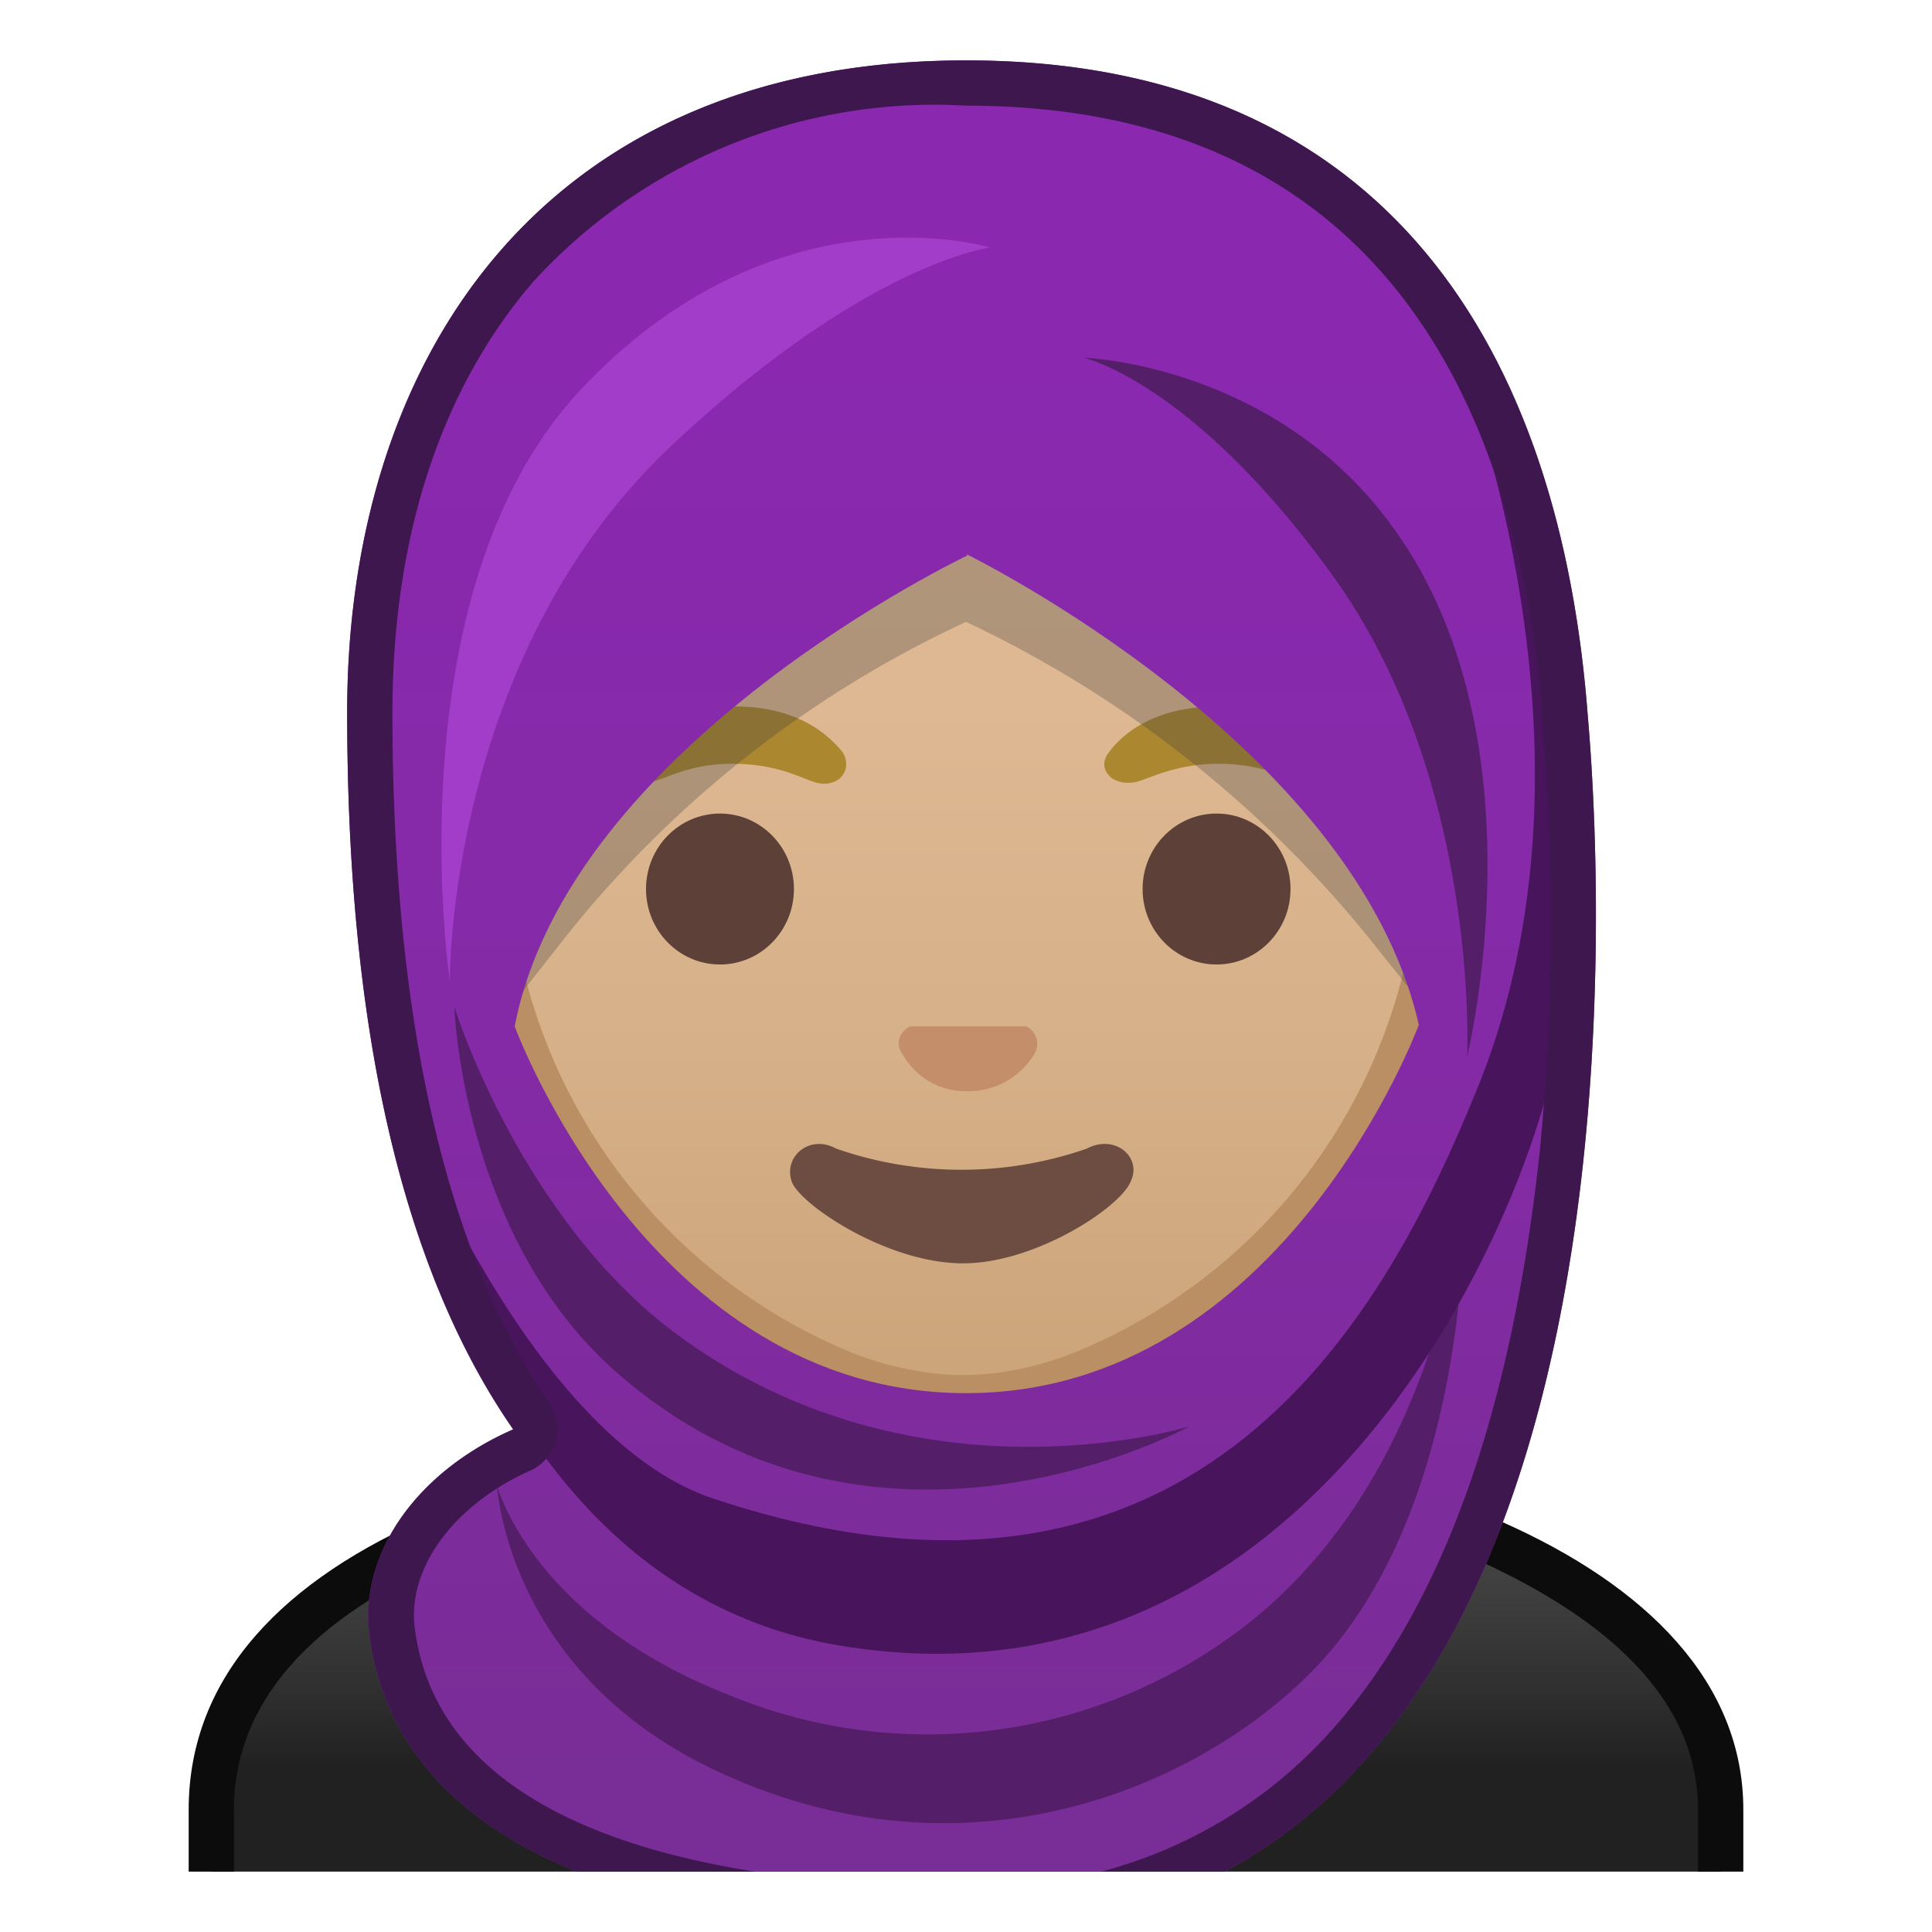 <svg viewBox="0 0 128 128" xmlns="http://www.w3.org/2000/svg" xmlns:xlink="http://www.w3.org/1999/xlink"><defs><path id="a" d="M4 4h120v120H4z"/></defs><clipPath id="b"><use xlink:href="#a"/></clipPath><g clip-path="url(#b)"><linearGradient id="c" x1="64" x2="64" y1="86.5" y2="117.1" gradientUnits="userSpaceOnUse"><stop stop-color="#616161" offset="0"/><stop stop-color="#545454" offset=".3"/><stop stop-color="#323232" offset=".8"/><stop stop-color="#212121" offset="1"/></linearGradient><path d="M14 126.5v-6.6c0-7.7 5.1-13.8 15.2-18a92.2 92.2 0 0 1 34.8-6h.1c24.8 0 49.9 8.3 49.9 24v6.6H14z" fill="url(#c)"/><path d="M64.1 97.5c12.9 0 25.3 2.2 34.1 6 6.5 3 14.3 8.1 14.3 16.4v5.1h-97v-5.1c0-15.5 24.4-22.4 48.5-22.5h.1m0-3H64c-25.7 0-51.5 7.6-51.5 25.5v8.1h103v-8.1c0-16.9-25.6-25.5-51.4-25.5z" fill="#0D0C0C"/></g><g clip-path="url(#b)"><path d="M63.2 107.2c-4 0-7.3-3.2-7.3-7.1v-9h16.2v9c0 4-3.3 7.1-7.3 7.1h-1.6z" fill="#E49800"/><path d="M71 92v8c0 3.5-2.7 6.2-6.2 6.2h-1.6a6.2 6.2 0 0 1-6.3-6.1v-8h14.2m2-2H54.9v10c0 4.5 3.7 8.1 8.3 8.1h1.6c4.6 0 8.3-3.6 8.3-8.1V90z" fill="#C78500"/></g><g clip-path="url(#b)"><linearGradient id="d" x1="63.8" x2="63.8" y1="92.1" y2="16.2" gradientUnits="userSpaceOnUse"><stop stop-color="#CCA47A" offset="0"/><stop stop-color="#D6B088" offset=".3"/><stop stop-color="#DEB892" offset=".6"/><stop stop-color="#E0BB95" offset="1"/></linearGradient><path d="M63.8 92.6a23 23 0 0 1-7.4-1.4 38.2 38.2 0 0 1-24.2-37.4c0-28.3 17-38.4 31.6-38.4s31.6 10 31.6 38.4c0 21.4-13 33.5-24.2 37.5-2.6.9-5.2 1.3-7.4 1.3z" fill="url(#d)"/><path d="M63.8 17c14 0 30.2 9.6 30.2 36.8a36.7 36.7 0 0 1-23.3 36c-2.5.9-4.8 1.3-6.9 1.3-2 0-4.4-.4-6.9-1.3a36.7 36.7 0 0 1-23.2-36C33.7 26.6 49.9 17 63.8 17m0-3c-17.2 0-33.1 12.8-33.1 40a39.8 39.8 0 0 0 25.2 38.7 24 24 0 0 0 8 1.5c2.3 0 5-.5 7.8-1.4a39.8 39.8 0 0 0 25.2-38.9C97 26.7 81 14 64 14z" fill="#BA8F63"/><g fill="#5D4037"><ellipse cx="47.7" cy="58.9" rx="4.9" ry="5"/><ellipse cx="80.6" cy="58.9" rx="4.9" ry="5"/></g><path d="M68 68h-7.7c-.6.3-1 1-.6 1.7s1.6 2.6 4.4 2.6 4.2-2 4.5-2.6c.3-.7 0-1.4-.6-1.7z" fill="#C48E6A"/><path d="M55.8 49.8c-1-1.2-3-3-7.2-3s-6.4 1.8-7.3 3c-.4.6-.3 1.2 0 1.6.3.3 1 .6 1.9.4s2.5-1.2 5.3-1.2c2.9 0 4.5.9 5.4 1.2s1.6 0 1.9-.4c.3-.4.4-1 0-1.6zm32.2 0c-1-1.2-3.1-3-7.3-3s-6.3 1.8-7.2 3c-.5.6-.4 1.2 0 1.6.2.3 1 .6 1.8.4s2.6-1.2 5.4-1.2c2.8 0 4.5.9 5.3 1.2s1.7 0 2-.4c.2-.4.3-1 0-1.6z" fill="#AB872F"/><path d="M72 76.1a25.3 25.3 0 0 1-16.6 0c-1.8-1-3.6.6-2.9 2.3.8 1.6 6.4 5.3 11.3 5.3 4.8 0 10.4-3.7 11.1-5.4.8-1.6-1-3.2-2.9-2.2z" fill="#6D4C41"/></g><path d="M96.1 35.4h-64v33.5l4.8-6.1A73.3 73.3 0 0 1 64 41.2a76 76 0 0 1 27.3 21.7l4.8 6V35.4z" clip-path="url(#b)" fill="#424242" opacity=".3"/><linearGradient id="e" x1="64.4" x2="64.4" y1="118.5" y2="21.4" gradientUnits="userSpaceOnUse"><stop stop-color="#792D96" offset="0"/><stop stop-color="#842AA6" offset=".5"/><stop stop-color="#8A29B0" offset="1"/></linearGradient><path d="M105.2 47.5C103.4 23.5 92.1 4 64 4 36 4 23 23.7 23 47.2c0 22 4 37.4 11 47.5-6.4 2.8-10.3 8.3-9.5 13.8C26.3 121.4 40.6 128 64 128c48 0 41.7-74.7 41.2-80.5zM64 36.7s25.8 12.6 30 31.2c0 0-9 24.4-30 24.4S34.1 68 34.1 68c3.6-18.7 30-31.2 30-31.2z" clip-path="url(#b)" fill="url(#e)"/><path d="M32.9 98.1s.4 12.3 14.1 19c17.5 8.5 33.6.7 40.7-7.2C97.7 98.7 97 79 97 79s-1.3 19.5-15.7 29.6a34.4 34.4 0 0 1-33 3.7C34.8 107 32.8 98 32.8 98z" clip-path="url(#b)" fill="#541E69"/><path d="M47.3 99.3c-12.2-4-20.6-26-20.6-26S31 104.8 55.5 109c30.7 5.2 45-26.7 47.5-38.7 6.7-31.3-8.3-51.6-8.3-51.6s13.4 28.6 3.1 53.6c-5.8 14.2-18 37.8-50.5 27z" clip-path="url(#b)" fill="#48145C"/><path d="M65.6 16.4S51.3 12 38.3 26C26 39.4 29.8 65 29.8 65s-.2-21.3 14.5-35.3c13-12.3 21.3-13.3 21.3-13.3z" clip-path="url(#b)" fill="#A23DC9"/><g clip-path="url(#b)"><path d="M88.2 38c9.9 13.6 9 32 9 32s5.2-21-4.8-34.9c-7.8-11-20.6-11.4-20.6-11.4S79 25.3 88.2 38z" fill="#541E69"/></g><g clip-path="url(#b)"><path d="M43.8 87.6c16.1 12.8 35 6.9 35 6.9s-21 11.6-38.2-3.8c-10-9-10.5-24-10.5-24s4 13 13.7 20.9z" fill="#541E69"/></g><g clip-path="url(#b)"><path d="M64 7c29 0 36.8 22.2 38.2 40.7v.2c.8 9.6.7 19.4-.2 28.5-1.9 17.5-6.6 30.5-14.2 38.7A31 31 0 0 1 64 125c-12.8 0-34.5-2.2-36.5-17-.6-4 2.5-8.3 7.7-10.6a3 3 0 0 0 1.2-4.4C29.5 82.9 26 67.4 26 47.2c0-11.6 3.2-21.4 9.3-28.5A36 36 0 0 1 64 7m0-3C36 4 23 23.7 23 47.2c0 22 4 37.4 11 47.5-6.4 2.8-10.3 8.3-9.5 13.8C26.3 121.4 40.6 128 64 128c48 0 41.7-74.7 41.2-80.5C103.4 23.5 92.1 4 64 4z" fill="#3F174F"/></g></svg>